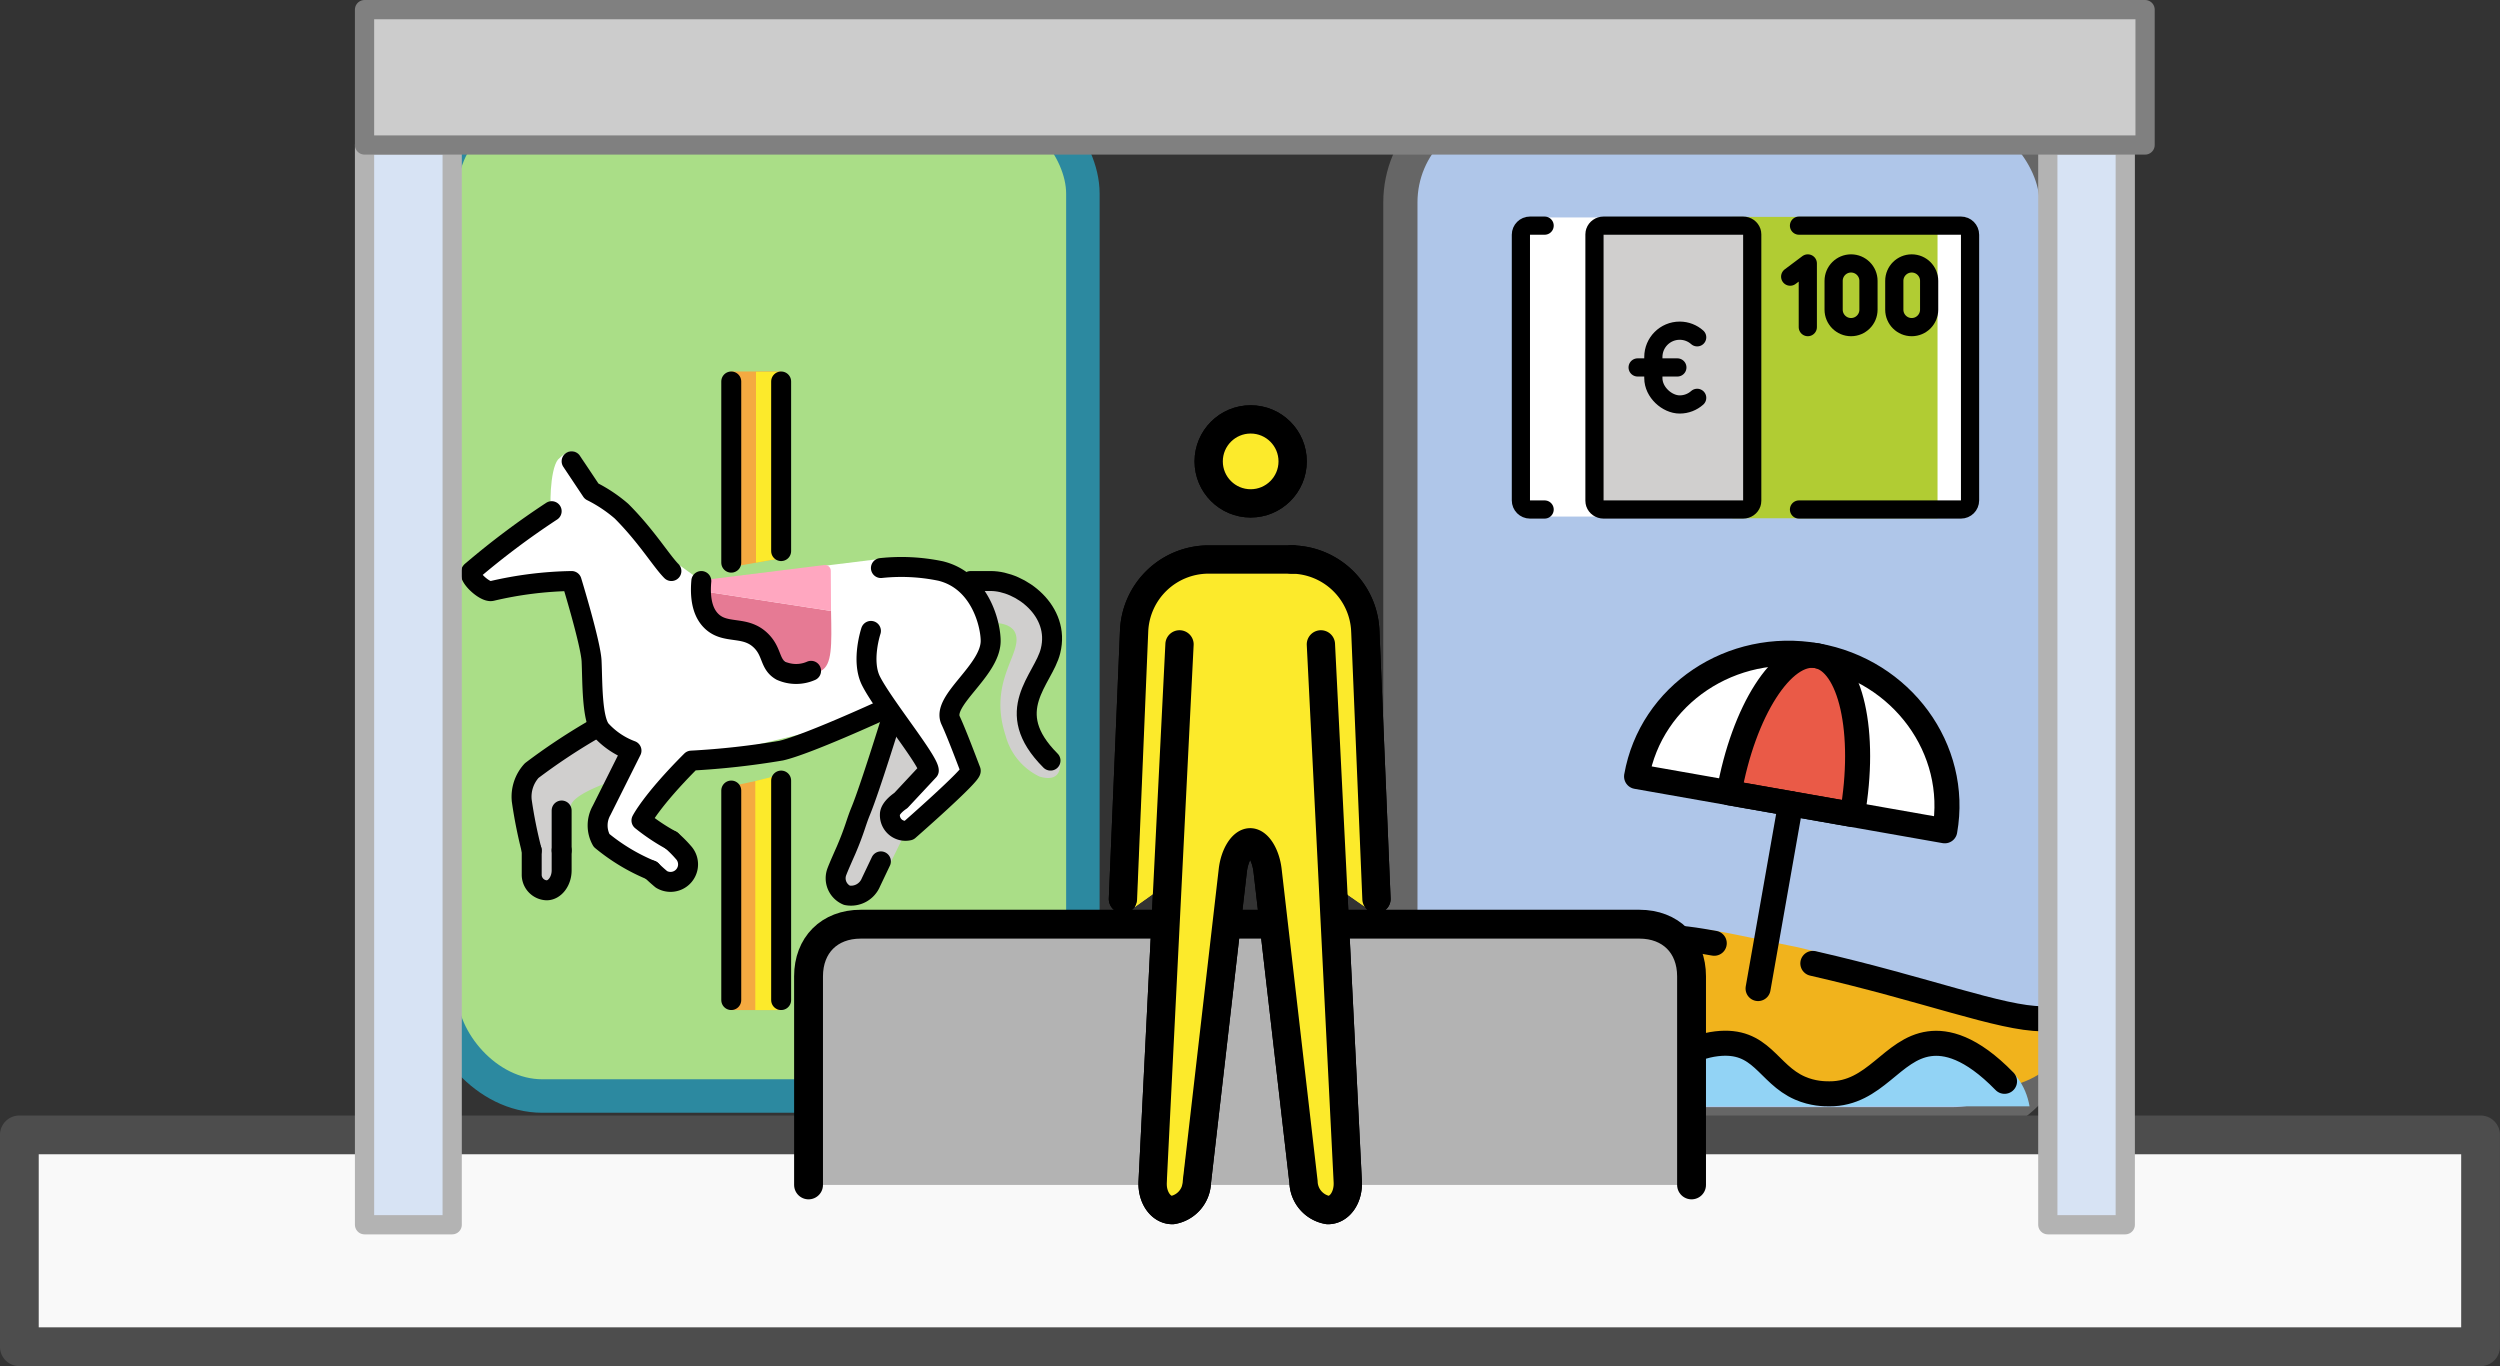 <?xml version="1.0" encoding="UTF-8" standalone="no"?>
<!-- Created with Inkscape (http://www.inkscape.org/) -->

<svg
   width="25.985mm"
   height="14.199mm"
   viewBox="0 0 25.985 14.199"
   version="1.1"
   id="svg336"
   xml:space="preserve"
   inkscape:version="1.2.2 (b0a8486541, 2022-12-01)"
   sodipodi:docname="instructions.svg"
   xmlns:inkscape="http://www.inkscape.org/namespaces/inkscape"
   xmlns:sodipodi="http://sodipodi.sourceforge.net/DTD/sodipodi-0.dtd"
   xmlns="http://www.w3.org/2000/svg"
   xmlns:svg="http://www.w3.org/2000/svg"><rect x="0" y="0" width="25.985" height="14.199" fill="#333333" stroke="none"/><sodipodi:namedview
     id="namedview338"
     pagecolor="#ffffff"
     bordercolor="#999999"
     borderopacity="1"
     inkscape:showpageshadow="0"
     inkscape:pageopacity="0"
     inkscape:pagecheckerboard="0"
     inkscape:deskcolor="#d1d1d1"
     inkscape:document-units="mm"
     showgrid="false"
     inkscape:zoom="4"
     inkscape:cx="1219.875"
     inkscape:cy="1461"
     inkscape:window-width="1920"
     inkscape:window-height="1131"
     inkscape:window-x="1920"
     inkscape:window-y="32"
     inkscape:window-maximized="1"
     inkscape:current-layer="layer1"
     inkscape:lockguides="true" /><defs
     id="defs333" /><g
     inkscape:label="Layer 1"
     inkscape:groupmode="layer"
     id="layer1"
     transform="translate(-263.456,-463.867)"><g
       id="g116240-7"
       transform="matrix(0.711,0,0,0.711,26.646,175.59)"><rect
         style="opacity:1;fill:#afc6e9;fill-opacity:1;stroke:#666666;stroke-width:0.5;stroke-linecap:round;stroke-linejoin:round;stroke-dasharray:none;stroke-dashoffset:0;stroke-opacity:1;paint-order:markers fill stroke"
         id="rect116016-8"
         width="9.592"
         height="14.996"
         x="353.538"
         y="406.892"
         ry="1.519" /><g
         id="g115881-1"
         transform="matrix(0.133,0,0,0.133,353.818,405.979)"><g
           id="color-22-9"><rect
             x="11.558"
             y="19.946"
             width="48.553"
             height="32.877"
             fill="#ffffff"
             stroke="none"
             id="rect115833-9" /><rect
             x="34.375"
             y="19.884"
             width="22.562"
             height="33.125"
             fill="#b1cc33"
             stroke="none"
             id="rect115835-7" /><path
             fill="#d0cfce"
             stroke="none"
             stroke-linecap="round"
             stroke-linejoin="round"
             stroke-miterlimit="10"
             stroke-width="2"
             d="m 36.569,21.804 v 29.285 c 0,0.105 -0.02,0.201 -0.05,0.297 -0.13,0.383 -0.51,0.661 -0.95,0.661 h -15.34 c -0.44,0 -0.82,-0.278 -0.95,-0.661 -0.03,-0.096 -0.05,-0.192 -0.05,-0.297 V 21.804 c 0,-0.105 0.02,-0.201 0.05,-0.297 0.13,-0.383 0.51,-0.661 0.95,-0.661 h 15.34 c 0.44,0 0.82,0.278 0.95,0.661 0.03,0.096 0.05,0.192 0.05,0.297 z"
             id="path115837-8" /></g><g
           id="hair-0-2" /><g
           id="skin-5-5" /><g
           id="skin-shadow-5-3" /><g
           id="line-29-4"><path
             fill="none"
             stroke="#000000"
             stroke-linecap="round"
             stroke-linejoin="round"
             stroke-miterlimit="10"
             stroke-width="2"
             d="m 41.709,20.846 h 17.802 c 0.552,0 1,0.448 1,1 v 29.201 c 0,0.552 -0.448,1 -1,1 H 41.709"
             id="path115843-9" /><path
             fill="none"
             stroke="#000000"
             stroke-linecap="round"
             stroke-linejoin="round"
             stroke-miterlimit="10"
             stroke-width="2"
             d="m 36.569,21.804 v 29.285 c 0,0.105 -0.02,0.201 -0.05,0.297 -0.13,0.383 -0.51,0.661 -0.95,0.661 h -15.34 c -0.44,0 -0.82,-0.278 -0.95,-0.661 -0.03,-0.096 -0.05,-0.192 -0.05,-0.297 V 21.804 c 0,-0.105 0.02,-0.201 0.05,-0.297 0.13,-0.383 0.51,-0.661 0.95,-0.661 h 15.34 c 0.44,0 0.82,0.278 0.95,0.661 0.03,0.096 0.05,0.192 0.05,0.297 z"
             id="path115845-0" /><path
             fill="none"
             stroke="#000000"
             stroke-linecap="round"
             stroke-linejoin="round"
             stroke-miterlimit="10"
             stroke-width="2"
             d="m 13.75,52.047 h -1.609 c -0.552,0 -1,-0.448 -1,-1 V 21.846 c 0,-0.552 0.448,-1 1,-1 h 1.609"
             id="path115847-2" /><path
             fill="none"
             stroke="#000000"
             stroke-linecap="round"
             stroke-linejoin="round"
             stroke-miterlimit="10"
             stroke-width="2"
             d="m 30.518,39.773 c -0.511,0.454 -1.184,0.729 -1.921,0.729 v 0 c -1.383,0 -2.897,-1.34 -2.897,-2.897 0,-0.579 0,-2.317 0,-2.317 v 2.317 -2.317 c 0,-1.6 1.297,-2.897 2.897,-2.897 v 0 c 0.737,0 1.41,0.275 1.921,0.729"
             id="path115849-0" /><line
             x1="23.973"
             x2="28.34"
             y1="36.432"
             y2="36.432"
             fill="none"
             stroke="#000000"
             stroke-linecap="round"
             stroke-linejoin="round"
             stroke-miterlimit="10"
             stroke-width="2"
             id="line115851-1" /><path
             fill="none"
             stroke="#000000"
             stroke-linecap="round"
             stroke-linejoin="round"
             stroke-miterlimit="10"
             stroke-width="2"
             d="m 54.099,32 v 0 c -1.058,0 -1.915,-0.858 -1.915,-1.915 V 26.916 C 52.183,25.858 53.041,25 54.099,25 v 0 c 1.058,0 1.916,0.858 1.916,1.916 v 3.169 C 56.014,31.142 55.157,32 54.099,32 Z"
             id="path115853-9" /><path
             fill="none"
             stroke="#000000"
             stroke-linecap="round"
             stroke-linejoin="round"
             stroke-miterlimit="10"
             stroke-width="2"
             d="m 47.431,32 v 0 c -1.058,0 -1.915,-0.858 -1.915,-1.915 V 26.916 C 45.515,25.858 46.373,25 47.431,25 v 0 c 1.058,0 1.916,0.858 1.916,1.916 v 3.169 C 49.346,31.142 48.489,32 47.431,32 Z"
             id="path115855-6" /><polyline
             fill="none"
             stroke="#000000"
             stroke-linecap="round"
             stroke-linejoin="round"
             stroke-miterlimit="10"
             stroke-width="2"
             points="40.74,26.452 42.678,25 42.678,32"
             id="polyline115857-2" /></g></g><g
         id="g115928-1"
         transform="matrix(0.183,0,0,0.183,351.939,411.47)"><g
           id="color-0-2"><path
             fill="#f1b31c"
             d="m 10,50 c 0,-1 10.925,-10.679 24,-8.5 0.331,0.055 0.661,0.112 0.989,0.17 l 5.504,1.122 C 49.528,44.855 59,49 60,49.495 c 0,0 1.059,1.118 0.667,2.421 C 60.271,53.233 57.156,54 57.156,54 h -5.601 L 45.726,55.243 27.583,55 15.085,54 H 11.75 C 11.75,54 10.53,53.424 10,52.167 9.469,50.906 10,50 10,50 Z"
             id="path115883-0" /><path
             fill="#92d3f5"
             d="m 12,55.5 c 1.742,-2.03 4.338,-5.426 7,-5 2.888,0.462 4.647,4.065 6.423,4.065 2.882,0 4.523,-3.588 8.576,-4.065 3.611,-0.425 3.594,2.281 6.016,3.672 0.974,0.559 2.598,0.326 2.984,0.328 3.662,0.018 4.968,-3.973 8,-4 4.062,-0.037 7.406,1.562 8,5"
             id="path115885-7" /><path
             fill="#ffffff"
             d="M 52.226,33.488 C 53.377,26.962 48.799,20.699 42,19.5 35.201,18.301 28.757,22.62 27.606,29.147 Z"
             id="path115887-3" /><path
             fill="#ea5a47"
             d="M 44.84,32.186 C 45.991,25.659 44.719,19.98 42,19.5 39.281,19.02 36.143,23.923 34.992,30.45 Z"
             id="path115889-1" /></g><g
           id="hair-2-1" /><g
           id="skin-8-9" /><g
           id="skin-shadow-3-0" /><g
           id="line-8-5"><path
             fill="none"
             stroke="#000000"
             stroke-linecap="round"
             stroke-linejoin="round"
             stroke-miterlimit="10"
             stroke-width="2"
             d="m 12,54.5 c 1.742,-2.03 4.338,-4.426 7,-4 2.888,0.462 3.303,3.484 6,4 3.091,0.591 4.947,-3.523 9,-4 3.611,-0.425 4.056,2.411 6.667,3.546 1.03,0.448 1.947,0.453 2.333,0.454 3.662,0.018 4.995,-3.595 8,-4 1.329,-0.179 3.301,0.227 6,3"
             id="path115895-6" /><path
             fill="none"
             stroke="#000000"
             stroke-linecap="round"
             stroke-linejoin="round"
             stroke-miterlimit="10"
             stroke-width="2"
             d="M 41.687,44.08 C 50.723,46.144 56.748,48.5 60,48.5"
             id="path115897-7" /><path
             fill="none"
             stroke="#000000"
             stroke-linecap="round"
             stroke-linejoin="round"
             stroke-miterlimit="10"
             stroke-width="2"
             d="m 10,49 c 3.572,-0.357 9.749,-8.879 22.823,-6.699 0.331,0.055 0.661,0.112 0.989,0.17"
             id="path115899-7" /><path
             fill="none"
             stroke="#000000"
             stroke-linecap="round"
             stroke-linejoin="round"
             stroke-miterlimit="10"
             stroke-width="2"
             d="M 52.226,33.488 C 53.377,26.962 48.799,20.699 42,19.5 35.201,18.301 28.757,22.62 27.606,29.147 Z"
             id="path115901-4" /><path
             fill="none"
             stroke="#000000"
             stroke-linecap="round"
             stroke-linejoin="round"
             stroke-miterlimit="10"
             stroke-width="2"
             d="M 44.84,32.186 C 45.991,25.659 44.719,19.98 42,19.5 39.281,19.02 36.143,23.923 34.992,30.45 Z"
             id="path115903-0" /><polygon
             fill="none"
             stroke="#000000"
             stroke-linecap="round"
             stroke-linejoin="round"
             stroke-miterlimit="10"
             stroke-width="2"
             points="39.916,31.318 37.312,46.09 "
             id="polygon115905-6" /></g></g></g><rect
       style="fill:#f9f9f9;fill-opacity:1;stroke:#4d4d4d;stroke-width:0.403;stroke-linecap:round;stroke-linejoin:round;stroke-dasharray:none;stroke-dashoffset:0;stroke-opacity:1;paint-order:markers fill stroke"
       id="rect88673-1-8"
       width="25.582"
       height="2.202"
       x="263.657"
       y="475.663"
       inkscape:export-filename="shelter.svg"
       inkscape:export-xdpi="300.34"
       inkscape:export-ydpi="300.34" /><g
       id="g116272-8"
       transform="matrix(0.696,0,0,0.696,34.558,181.625)"><rect
         style="opacity:1;fill:#aade87;fill-opacity:1;stroke:#2c89a0;stroke-width:0.5;stroke-linecap:round;stroke-linejoin:round;stroke-dasharray:none;stroke-dashoffset:0;stroke-opacity:1;paint-order:markers fill stroke"
         id="rect115831-2"
         width="9.592"
         height="14.996"
         x="335.456"
         y="406.892"
         ry="1.519" /><g
         id="g116014-4"
         transform="matrix(0.149,0,0,0.149,334.947,410.472)"><g
           id="color-04-7"><path
             fill="#ffffff"
             d="m 27.24,55.13 -8.387,-4.806 3.7,-8.325 -3.323,-2.89 -2.677,-14.11 -8.538,1.199 -1.462,-2.199 8,-6 c -0.208,0.029 -0.22,-4.11 0.634,-5.177 2.221,-2.211 2.474,0.643 3.721,2.273 l 8.351,8.243 2.293,1.66 17.76,-2.195 9.236,2.195 1.787,7.042 -4.147,6.785 2.36,5.173 -6.2,6 -3.794,-4.482 1.994,-6.518 -2.37,-0.267 -17.63,4.267 -5,6 4.912,3.681 z"
             id="path115930-9" /><polygon
             fill="#f4aa41"
             points="37.55,22.71 32.55,23.6 32.49,4 37.55,4 "
             id="polygon115932-3" /><polygon
             fill="#f4aa41"
             points="32.55,45.57 37.49,44.5 37.55,68 32.55,68 "
             id="polygon115934-9" /><polygon
             fill="#fcea2b"
             points="34.96,45.05 37.15,44.5 37.17,68 34.96,68 "
             id="polygon115936-2" /><polygon
             fill="#fcea2b"
             points="37.24,22.76 35.03,23.16 35.03,4.028 37.24,4.028 "
             id="polygon115938-8" /><path
             fill="#d0cfce"
             d="m 48.548,39 c 0,0 -2.1,6.8 -3,9 a 68.387,68.387 0 0 0 -2,8 l 4.2,-1.2 2.4,-4.9 -1.2,-0.2 v -2.6 l 2.9,-3"
             id="path115940-3" /><path
             fill="#d0cfce"
             d="m 56.548,25 h 2 c 3,0 7,3 6,7 -0.7,2.9 -4.1,5.6 0.9,10.6 0,0 0.7,2.8 -2,2 a 6.358,6.358 0 0 1 -3.4,-4.1 c -1.8,-5.5 1.7,-8.2 1,-10.2 -0.4,-1.2 -2.3,-1.1 -2.3,-1.1"
             id="path115942-0" /><path
             fill="#d0cfce"
             d="m 21.849,42.1 -1.1,2.9 c -0.6,0.2 -4.4,1.5 -4.3,2.7 0.2,1.9 -0.9,7.3 -0.9,7.3 l -2,1 c 0,0 -2,-8 -2,-9 a 3.881,3.881 0 0 1 1,-3 61.25,61.25 0 0 1 6,-4"
             id="path115944-1" /><path
             fill="#e67a94"
             d="m 42.55,28 c 0.073,3.48 0.114,5.413 -1,6 -1.409,0.743 -3.943,-1.052 -5,-2 -1.134,-1.017 -1.013,-1.458 -2,-2 -1.68,-0.922 -2.924,-0.136 -4,-1 -0.501,-0.402 -1.023,-1.208 -1,-3"
             id="path115946-7" /><path
             fill="#ffa7c0"
             d="m 30.54,24.81 11.32,-1.409 c 0.351,-0.051 0.666,0.221 0.666,0.576 l 0.024,4.028 -13,-2 z"
             id="path115948-8" /></g><g
           id="line-0-9"><polyline
             fill="none"
             stroke="#000000"
             stroke-linecap="round"
             stroke-miterlimit="10"
             stroke-width="2"
             points="32.55 5 32.55 16.57 32.55 23.16"
             id="polyline115951-1" /><polyline
             fill="none"
             stroke="#000000"
             stroke-linecap="round"
             stroke-miterlimit="10"
             stroke-width="2"
             points="37.55 5 37.55 15.83 37.55 22"
             id="polyline115953-5" /><path
             fill="none"
             stroke="#000000"
             stroke-linecap="round"
             stroke-linejoin="round"
             stroke-width="2"
             d="m 26.55,24 c -1,-1 -2.5,-3.5 -5,-6 a 14.39,14.39 0 0 0 -3,-2 l -2,-3"
             id="path115955-4" /><path
             fill="none"
             stroke="#000000"
             stroke-linecap="round"
             stroke-linejoin="round"
             stroke-width="2"
             d="m 46.55,30 c 0,0 -1,3 0,5 1.2,2.4 5.8,8 5.8,9 l -2.8,3 c 0,0 -1.1,0.7 -1.1,1.4 a 1.563,1.563 0 0 0 1.9,1.6 c 0,0 6.4,-5.6 6.2,-6 -0.5,-1.3 -1.4,-3.7 -2,-5 -1,-2 4,-5 4,-8 0,-1.6 -1,-6 -5,-7 a 19.32,19.32 0 0 0 -6,-0.3"
             id="path115957-9" /><path
             fill="none"
             stroke="#000000"
             stroke-linecap="round"
             stroke-linejoin="round"
             stroke-width="2"
             d="m 24.55,54 a 19.44,19.44 0 0 1 -5,-3 3.054,3.054 0 0 1 0,-3 l 3,-6 a 7.812,7.812 0 0 1 -3,-2 c -1,-1 -0.9,-5 -1,-7 -0.1,-1.8 -2,-8 -2,-8 a 37.46,37.46 0 0 0 -8,1 c -0.7,0.2 -2.6,-1.6 -2,-2 a 79.74,79.74 0 0 1 8,-6"
             id="path115959-2" /><path
             fill="none"
             stroke="#000000"
             stroke-linecap="round"
             stroke-linejoin="round"
             stroke-width="2"
             d="m 26.55,51 a 11.35,11.35 0 0 1 1.2,1.2 1.758,1.758 0 0 1 -2.2,2.7 c -0.6,-0.5 -1,-0.9 -1,-0.9"
             id="path115961-5" /><path
             fill="none"
             stroke="#000000"
             stroke-linecap="round"
             stroke-linejoin="round"
             stroke-width="2"
             d="m 47.55,38 c 0,0 -7.4,3.4 -10,4 a 79.17,79.17 0 0 1 -9,1 c -4,4 -5,6 -5,6 a 20.04,20.04 0 0 0 3,2"
             id="path115963-7" /><path
             fill="none"
             stroke="#000000"
             stroke-linecap="round"
             stroke-linejoin="round"
             stroke-width="2"
             d="m 48.548,39 c 0,0 -2.1,6.8 -3,9 -0.5,1.2 -0.6,1.9 -1.5,4 -0.8,1.8 -0.9,2.1 -0.9,2.1 a 1.85,1.85 0 0 0 1,2.4 2.158,2.158 0 0 0 2.4,-1.3 l 1,-2.1"
             id="path115965-4" /><path
             fill="none"
             stroke="#000000"
             stroke-linecap="round"
             stroke-linejoin="round"
             stroke-width="2"
             d="m 15.55,52 v 2 c 0,1.1 -0.7,2 -1.5,2 a 1.56,1.56 0 0 1 -1.5,-1.6 V 52"
             id="path115967-9" /><path
             fill="none"
             stroke="#000000"
             stroke-linecap="round"
             stroke-linejoin="round"
             stroke-width="2"
             d="m 18.55,40 a 61.25,61.25 0 0 0 -6,4 3.881,3.881 0 0 0 -1,3 46.19,46.19 0 0 0 1,5"
             id="path115969-9" /><path
             fill="none"
             stroke="#000000"
             stroke-linecap="round"
             stroke-linejoin="round"
             stroke-width="2"
             d="m 56.55,25 h 2 c 3,0 7,3 6,7 -0.7,2.9 -5,6 0,11"
             id="path115971-4" /><polyline
             fill="none"
             stroke="#000000"
             stroke-linecap="round"
             stroke-miterlimit="10"
             stroke-width="2"
             points="32.55 46 32.55 59.38 32.55 67"
             id="polyline115973-5" /><polyline
             fill="none"
             stroke="#000000"
             stroke-linecap="round"
             stroke-miterlimit="10"
             stroke-width="2"
             points="37.55 45 37.55 59.02 37.55 67"
             id="polyline115975-9" /><path
             fill="none"
             stroke="#000000"
             stroke-linecap="round"
             stroke-linejoin="round"
             stroke-width="2"
             d="m 29.55,25 c -0.2,2.269 0.385,3.392 1,4 1.432,1.416 3.389,0.387 5,2 1.149,1.15 0.813,2.332 2,3 a 3.718,3.718 0 0 0 3,0"
             id="path115977-3" /><line
             x1="15.55"
             x2="15.55"
             y1="48"
             y2="52"
             fill="none"
             stroke="#000000"
             stroke-linecap="round"
             stroke-linejoin="round"
             stroke-width="2"
             id="line115979-5" /></g></g></g><path
       style="fill:#b3b3b3;fill-opacity:1;stroke:#000000;stroke-width:0.3;stroke-linecap:round;stroke-linejoin:miter;stroke-dasharray:none;stroke-opacity:1"
       d="m 271.86,476.183 v -2.168 c 0,-0.325 0.217,-0.542 0.542,-0.542 h 8.094 c 0.325,0 0.542,0.217 0.542,0.542 v 2.168"
       id="path104222-9"
       sodipodi:nodetypes="cccccc" /><g
       id="g36952-2-8"
       transform="matrix(0.147,0,0,0.147,271.251,467.097)"><g
         id="color-5-7-8" /><g
         id="skin-9-6-6"><g
           id="color-2-1-8"><path
             fill="#fcea2b"
             d="m 42.533,22.288 a 4.3,4.3 0 0 0 -4.209,-4.131 h -6 a 4.3,4.3 0 0 0 -4.209,4.131 l -0.792,19.439 a 1.017,1.017 0 0 1 -0.121,0.437 L 30.136,40.07 29.422,62.203 a 1.232,1.232 0 0 0 0.25,0.879 0.241,0.241 0 0 0 0.152,0.09 c 0.214,0 0.656,-0.427 0.735,-1.125 l 2.899,-22.503 a 4.925,4.925 0 0 1 0.403,-1.192 l 0.725,-0.805 H 36.21 l 0.984,0.623 a 4.926,4.926 0 0 1 0.352,1.341 l 2.542,22.534 c 0.079,0.698 0.522,1.125 0.736,1.125 a 0.242,0.242 0 0 0 0.152,-0.09 c 0.192,-0.248 0.489,-0.585 0.457,-0.9 L 40.501,40.07 44,42.5"
             id="path36918-3-3" /><circle
             cx="35.404"
             cy="10.651"
             r="2.969"
             fill="#fcea2b"
             id="circle36920-2-8" /></g></g><g
         id="line-4-1-3"><g
           id="Standing_Man-5-3"><g
             id="line-2-9-3"><circle
               cx="35.404"
               cy="10.651"
               r="2.969"
               fill="none"
               stroke="#000000"
               stroke-miterlimit="10"
               stroke-width="2"
               id="circle36924-9-8" /><path
               fill="none"
               stroke="#000000"
               stroke-linecap="round"
               stroke-linejoin="round"
               stroke-width="2"
               d="m 40.37,23.589 1.9,38 c 0.055,1.1 -0.575,2 -1.4,2 a 2.076,2.076 0 0 1 -1.729,-1.987 l -2.542,-22.031 c -0.129,-1.093 -0.679,-1.987 -1.229,-1.987 -0.55,0 -1.103,0.894 -1.229,1.987 l -2.539,22.031 a 2.076,2.076 0 0 1 -1.729,1.987 c -0.825,0 -1.455,-0.9 -1.4,-2 l 1.9,-38"
               id="path36926-1-0" /><path
               fill="none"
               stroke="#000000"
               stroke-linecap="round"
               stroke-linejoin="round"
               stroke-width="2"
               d="m 26.373,41.589 0.792,-19 a 5.274,5.274 0 0 1 5.208,-5 h 6"
               id="path36928-4-4" /></g><path
             fill="none"
             stroke="#000000"
             stroke-linecap="round"
             stroke-linejoin="round"
             stroke-width="2"
             d="m 38.3,17.589 a 5.274,5.274 0 0 1 5.208,5 l 0.792,19"
             id="path36931-9-7" /></g></g></g><rect
       style="fill:#d7e3f4;fill-opacity:1;stroke:#b3b3b3;stroke-width:0.2;stroke-linecap:round;stroke-linejoin:round;stroke-dasharray:none;stroke-dashoffset:0;stroke-opacity:1;paint-order:markers fill stroke"
       id="rect104010-6"
       width="0.911"
       height="11.223"
       x="267.245"
       y="465.374" /><rect
       style="fill:#d7e3f4;fill-opacity:1;stroke:#b3b3b3;stroke-width:0.2;stroke-linecap:round;stroke-linejoin:round;stroke-dasharray:none;stroke-dashoffset:0;stroke-opacity:1;paint-order:markers fill stroke"
       id="rect104012-0"
       width="0.805"
       height="11.223"
       x="284.741"
       y="465.374" /><rect
       style="fill:#cccccc;fill-opacity:1;stroke:#808080;stroke-width:0.2;stroke-linecap:round;stroke-linejoin:round;stroke-dasharray:none;stroke-dashoffset:0;stroke-opacity:1;paint-order:markers fill stroke"
       id="rect104123-9"
       width="18.507"
       height="1.407"
       x="267.245"
       y="463.967" /><g
       id="g106040-5"
       transform="matrix(0.147,0,0,0.147,271.251,467.097)"><g
         id="g106016-8" /><g
         id="g106024-7"><g
           id="g106022-9"><path
             fill="#fcea2b"
             d="m 42.533,22.288 a 4.3,4.3 0 0 0 -4.209,-4.131 h -6 a 4.3,4.3 0 0 0 -4.209,4.131 l -0.792,19.439 a 1.017,1.017 0 0 1 -0.121,0.437 L 30.136,40.07 29.422,62.203 a 1.232,1.232 0 0 0 0.25,0.879 0.241,0.241 0 0 0 0.152,0.09 c 0.214,0 0.656,-0.427 0.735,-1.125 l 2.899,-22.503 a 4.925,4.925 0 0 1 0.403,-1.192 l 0.725,-0.805 H 36.21 l 0.984,0.623 a 4.926,4.926 0 0 1 0.352,1.341 l 2.542,22.534 c 0.079,0.698 0.522,1.125 0.736,1.125 a 0.242,0.242 0 0 0 0.152,-0.09 c 0.192,-0.248 0.489,-0.585 0.457,-0.9 L 40.501,40.07 44,42.5"
             id="path106018-6" /><circle
             cx="35.404"
             cy="10.651"
             r="2.969"
             fill="#fcea2b"
             id="circle106020-0" /></g></g><g
         id="g106038-4"><g
           id="g106036-1"><g
             id="g106032-0"><circle
               cx="35.404"
               cy="10.651"
               r="2.969"
               fill="none"
               stroke="#000000"
               stroke-miterlimit="10"
               stroke-width="2"
               id="circle106026-4" /><path
               fill="none"
               stroke="#000000"
               stroke-linecap="round"
               stroke-linejoin="round"
               stroke-width="2"
               d="m 40.37,23.589 1.9,38 c 0.055,1.1 -0.575,2 -1.4,2 a 2.076,2.076 0 0 1 -1.729,-1.987 l -2.542,-22.031 c -0.129,-1.093 -0.679,-1.987 -1.229,-1.987 -0.55,0 -1.103,0.894 -1.229,1.987 l -2.539,22.031 a 2.076,2.076 0 0 1 -1.729,1.987 c -0.825,0 -1.455,-0.9 -1.4,-2 l 1.9,-38"
               id="path106028-8" /><path
               fill="none"
               stroke="#000000"
               stroke-linecap="round"
               stroke-linejoin="round"
               stroke-width="2"
               d="m 26.373,41.589 0.792,-19 a 5.274,5.274 0 0 1 5.208,-5 h 6"
               id="path106030-7" /></g><path
             fill="none"
             stroke="#000000"
             stroke-linecap="round"
             stroke-linejoin="round"
             stroke-width="2"
             d="m 38.3,17.589 a 5.274,5.274 0 0 1 5.208,5 l 0.792,19"
             id="path106034-0" /></g></g></g></g><style
     type="text/css"
     id="style3760">
	.st0{fill-rule:evenodd;clip-rule:evenodd;fill:#388344;}
	.st1{fill-rule:evenodd;clip-rule:evenodd;fill:#1F1D21;}
</style><style
     type="text/css"
     id="style3760-5">
	.st0{fill-rule:evenodd;clip-rule:evenodd;fill:#388344;}
	.st1{fill-rule:evenodd;clip-rule:evenodd;fill:#1F1D21;}
</style><style
     type="text/css"
     id="style3760-9">
	.st0{fill-rule:evenodd;clip-rule:evenodd;fill:#388344;}
	.st1{fill-rule:evenodd;clip-rule:evenodd;fill:#1F1D21;}
</style><style
     type="text/css"
     id="style3760-7">
	.st0{fill-rule:evenodd;clip-rule:evenodd;fill:#388344;}
	.st1{fill-rule:evenodd;clip-rule:evenodd;fill:#1F1D21;}
</style></svg>
